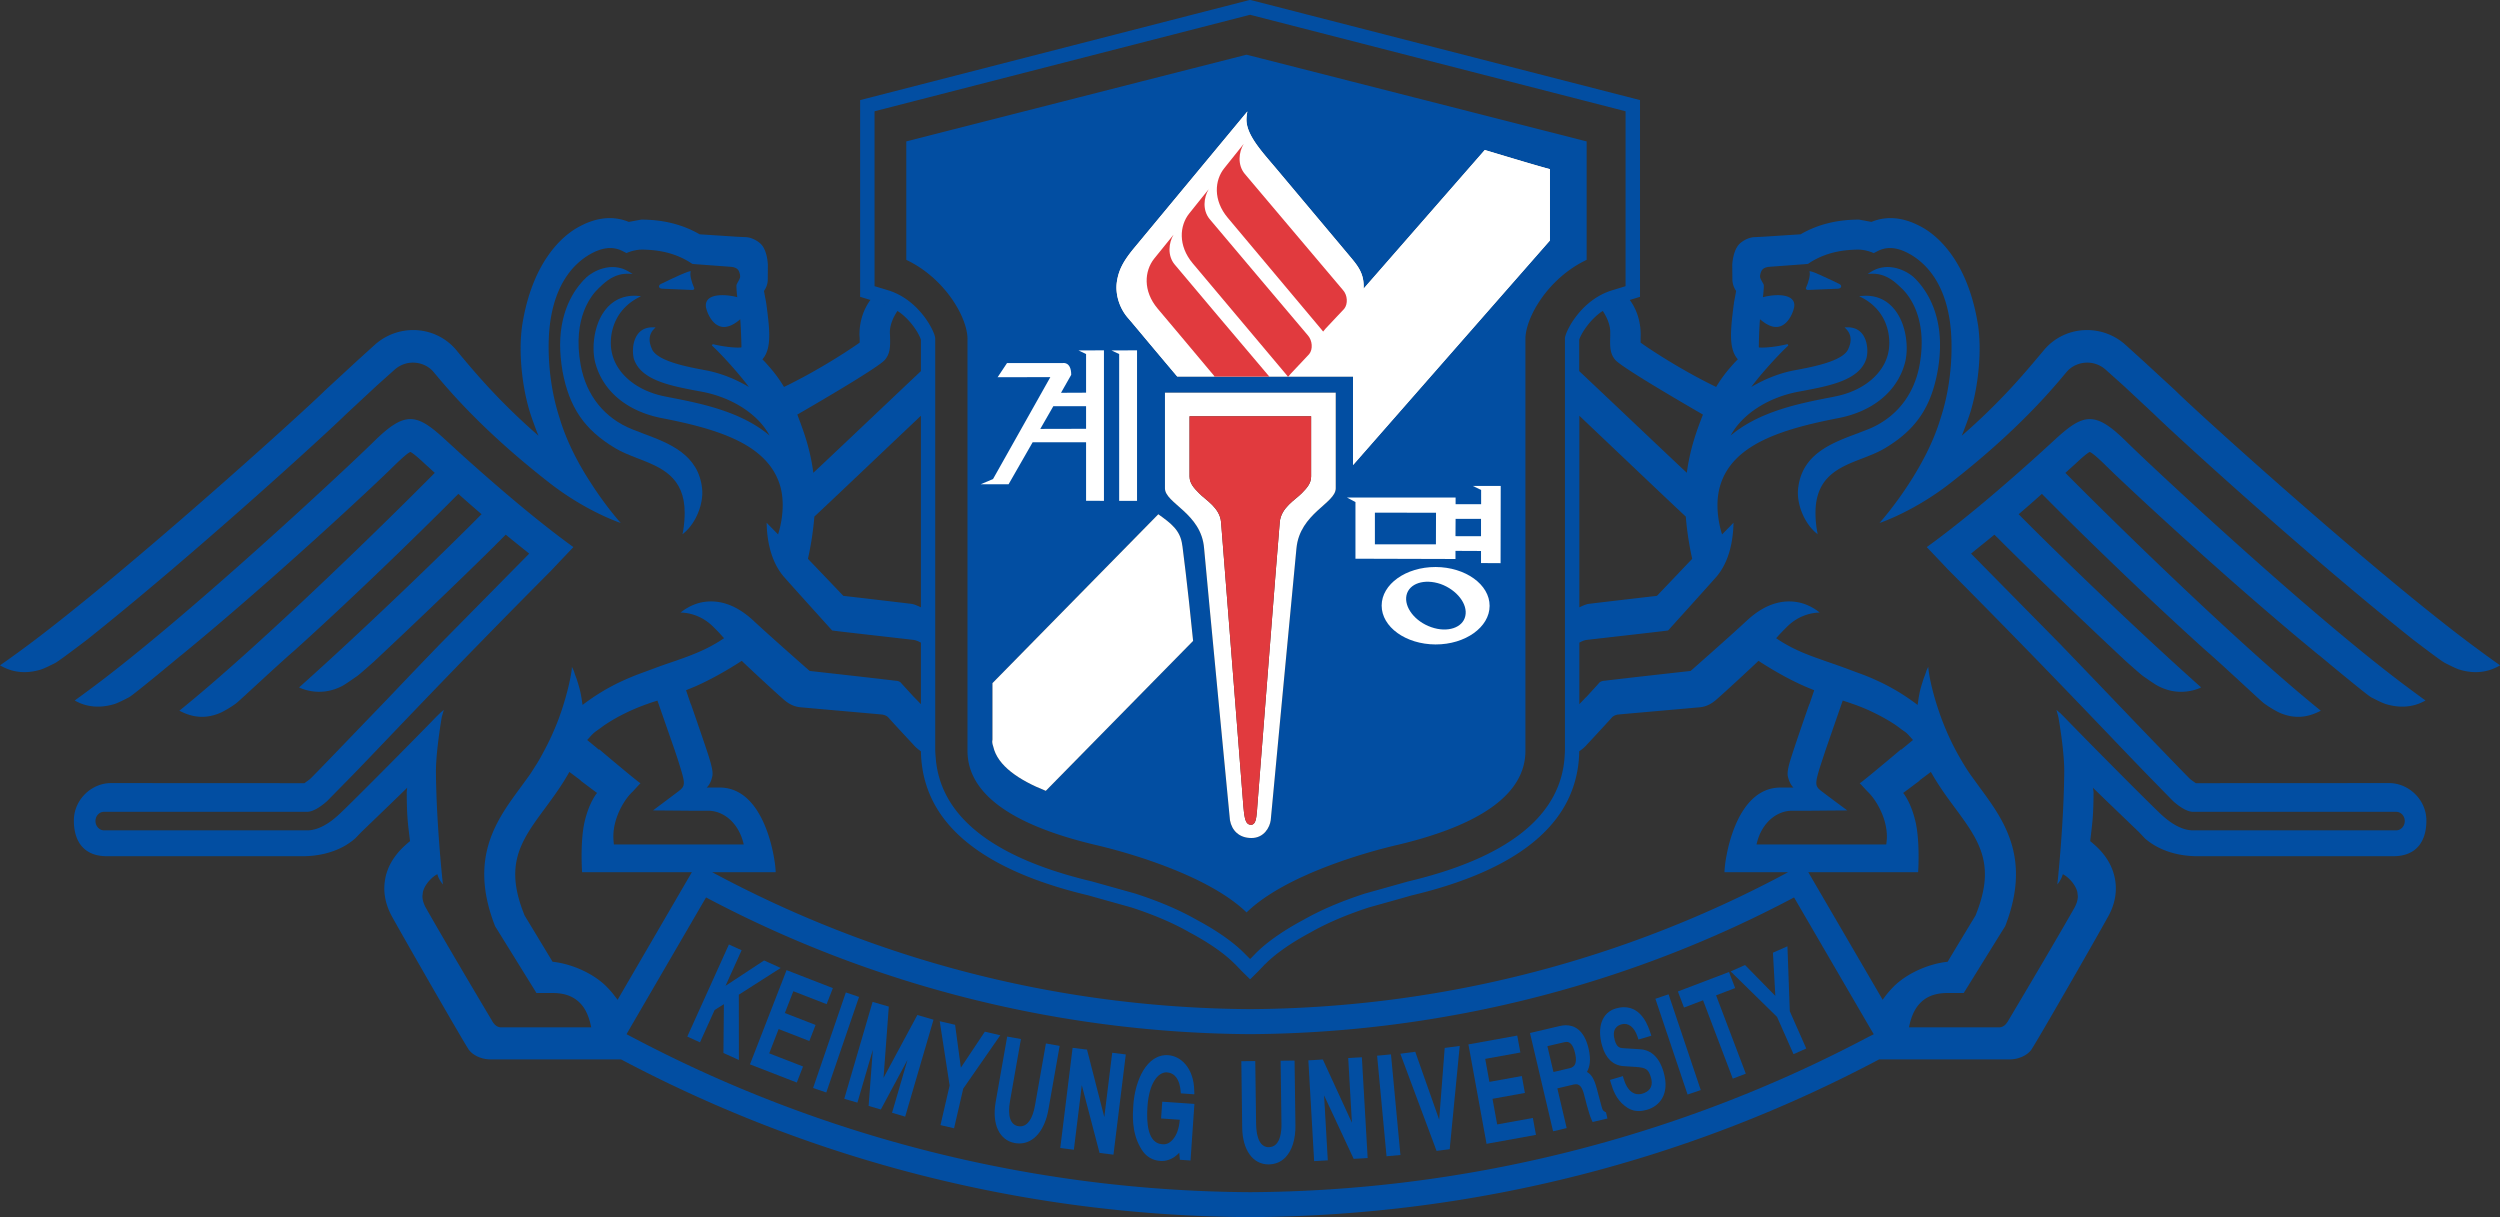 <svg xmlns="http://www.w3.org/2000/svg" xml:space="preserve" width="800" height="389.504" viewBox="0 0 800 389.504"><rect x="0" y="0" width="800" height="389.504" fill="#333333" stroke="none"/><defs><clipPath id="a" clipPathUnits="userSpaceOnUse"><path d="M0 841.89h595.28V0H0Z"/></clipPath></defs><g clip-path="url(#a)" transform="matrix(2.158 0 0 -2.158 -261.33 1101.165)"><path d="m0 0-29.191-33.294v13.129H-38.766l-.052-.06-.047.06h-16.398c-5.448 6.458-6.399 7.645-7.37 8.759-1.199 1.424-1.833 3.419-1.579 5.243.259 1.758.922 3.04 2.482 4.949l16.873 20.343a5.777 5.777 0 0 1-.141-1.214c0-2.342 2.396-4.846 4.484-7.333 0 0 10.593-12.619 10.832-12.909 1.22-1.45 2.186-2.622 2.051-4.828l17.977 20.572c4.752-1.434 8.435-2.529 9.654-2.835Zm-38.439-20.208h.116l-.069-.051zm6.683-16.541c0-2.224-5.328-3.7-5.824-8.894-.509-5.161-3.817-40.32-3.817-40.32-.134-1.037-.984-2.641-2.851-2.641-1.849 0-2.919 1.129-3.192 2.641 0 0-3.376 35.083-3.837 40.32-.404 5.203-5.804 6.67-5.804 8.894v14.182H-31.756zM-74.75-81.61c-3.938 1.578-7.159 3.699-7.793 6.568-.135.374-.188.731-.116 1.01v8.395l24.593 25.044c1.886-1.349 3.279-2.377 3.546-4.567.021-.05.04-.212.04-.212s.726-5.517 1.575-14.003zm80.2 96.301c-1.014.262-50.106 12.781-50.429 12.858-.354-.077-49.442-12.596-50.46-12.858v-17.56c5.823-2.775 9.079-8.614 9.079-11.737v-61.072c0-6.287 6.4-10.973 19.027-13.961 3.817-.883 16.397-4.244 22.354-9.998 5.926 5.754 18.5 9.115 22.322 9.998C-10.044-86.651-3.63-81.965-3.63-75.678v61.072c0 3.114 3.26 8.962 9.08 11.737z" style="fill:#024ea2;fill-opacity:1;fill-rule:nonzero;stroke:none" transform="translate(350.925 474.61)"/><path d="m0 0-2.786-2.961-.34-.417-.341.417-13.799 16.446c-2.204 2.622-1.963 5.577-.508 7.376 1.137 1.426 2.871 3.591 2.871 3.591-.75-1.224-.938-3.124.148-4.423.783-.967 14.567-17.254 14.567-17.254C.494 2.028.576.721 0 0m2.866 2.97c.135 2.207-.831 3.379-2.051 4.829-.239.289-10.832 12.908-10.832 12.908-2.087 2.488-4.484 4.991-4.484 7.334 0 .407.054.806.141 1.214L-31.233 8.911c-1.56-1.908-2.223-3.191-2.482-4.948-.254-1.824.38-3.82 1.579-5.243.971-1.115 1.922-2.302 7.37-8.76h5.552c-3.362 3.998-7.25 8.666-8.455 10.066-2.21 2.63-1.951 5.584-.525 7.391a553.53 553.53 0 0 1 2.883 3.565c-.732-1.213-.914-3.106.152-4.396.697-.866 11.494-13.629 14.053-16.626h2.738l-.289.356S-20.271 4.134-22.476 6.747c-2.189 2.622-1.949 5.593-.508 7.384a365.03 365.03 0 0 0 2.885 3.59c-.749-1.231-.935-3.106.135-4.422.797-.959 14.581-17.254 14.581-17.254.677-.755.764-2.054.188-2.767l-2.786-2.962-.287-.356h9.574v-13.128l29.191 33.293v10.582c-1.219.307-4.902 1.401-9.654 2.835z" style="fill:#fff;fill-opacity:1;fill-rule:nonzero;stroke:none" transform="translate(320.428 464.484)"/><path d="m0 0 .053.06h-.1z" style="fill:#fff;fill-opacity:1;fill-rule:nonzero;stroke:none" transform="translate(312.106 454.385)"/><path d="M0 0c-1.086 1.298-.898 3.199-.148 4.422 0 0-1.734-2.164-2.872-3.59-1.455-1.799-1.695-4.754.509-7.376 2.208-2.63 13.799-16.447 13.799-16.447l.341-.416.34.416 2.786 2.962c.576.721.494 2.028-.189 2.775C14.566-17.254.783-.967 0 0" style="fill:#e13a3e;fill-opacity:1;fill-rule:nonzero;stroke:none" transform="translate(305.673 484.514)"/><path d="M0 0c.576.713.489 2.012-.187 2.768 0 0-13.785 16.294-14.581 17.253-1.071 1.316-.884 3.191-.135 4.422 0 0-1.748-2.147-2.886-3.59-1.44-1.791-1.681-4.762.509-7.384 2.205-2.613 13.818-16.43 13.818-16.43l.289-.357h.1l.287.357z" style="fill:#e13a3e;fill-opacity:1;fill-rule:nonzero;stroke:none" transform="translate(315.232 457.762)"/><path d="M0 0s-1.715-2.139-2.883-3.565c-1.426-1.807-1.684-4.762.526-7.391 1.205-1.4 5.092-6.068 8.455-10.066h8.107C11.646-18.026.85-5.262.152-4.397-.913-3.106-.731-1.214 0 0" style="fill:#e13a3e;fill-opacity:1;fill-rule:nonzero;stroke:none" transform="translate(295.116 475.467)"/><path d="m0 0 .048-.05.068.05Z" style="fill:#e13a3e;fill-opacity:1;fill-rule:nonzero;stroke:none" transform="translate(312.485 454.401)"/><path d="M0 0c0-1.043-.662-1.74-1.389-2.487-.973-.993-3.072-2.13-3.263-4.278-.371-4.115-3.207-40.863-3.328-42.144l-.048-.69c-.105-1.119-.201-2.052-.883-2.052-.696 0-.917.644-1.07 2.052l-.068.69c-.115 1.281-2.953 37.97-3.308 42.144-.188 2.148-2.309 3.285-3.26 4.278-.73.747-1.412 1.444-1.412 2.487v8.928H0Zm-10.779 12.424h-10.898V-1.758c0-2.223 5.401-3.691 5.804-8.893.461-5.237 3.837-40.321 3.837-40.321.273-1.511 1.344-2.64 3.192-2.64 1.867 0 2.717 1.603 2.852 2.64 0 0 3.307 35.16 3.816 40.321.496 5.194 5.824 6.67 5.824 8.893v14.182H-7.245Z" style="fill:#fff;fill-opacity:1;fill-rule:nonzero;stroke:none" transform="translate(315.52 439.618)"/><path d="M0 0c0-1.043.683-1.74 1.412-2.487.951-.993 3.072-2.13 3.26-4.278.355-4.174 3.193-40.863 3.308-42.144l.068-.69c.153-1.408.374-2.052 1.07-2.052.683 0 .778.933.883 2.052l.048.69c.121 1.281 2.958 38.029 3.328 42.144.191 2.148 2.29 3.285 3.264 4.278.726.747 1.388 1.444 1.388 2.487v8.928H0Z" style="fill:#e13a3e;fill-opacity:1;fill-rule:nonzero;stroke:none" transform="translate(297.491 439.618)"/><path d="M0 0c-.268 2.19-1.66 3.217-3.547 4.566l-24.592-25.044v-8.394c-.073-.279-.019-.637.116-1.01.633-2.869 3.854-4.99 7.793-6.568L1.614-14.216C.766-5.729.039-.212.039-.212S.021-.05 0 0" style="fill:#fff;fill-opacity:1;fill-rule:nonzero;stroke:none" transform="translate(296.405 429.45)"/><path d="m0 0-29.191-33.294v13.129H-38.766l-.052-.06-.047.06h-16.398c-5.448 6.458-6.399 7.645-7.37 8.759-1.199 1.424-1.833 3.419-1.579 5.243.259 1.758.922 3.04 2.482 4.949l16.873 20.343a5.764 5.764 0 0 1-.141-1.206c0-2.35 2.396-4.854 4.484-7.341 0 0 10.593-12.619 10.832-12.909 1.22-1.45 2.186-2.622 2.051-4.828l17.977 20.572c4.752-1.434 8.435-2.529 9.654-2.835Z" style="fill:#fff;fill-opacity:1;fill-rule:nonzero;stroke:none" transform="translate(350.925 474.61)"/><path d="M0 0s-1.733-2.165-2.871-3.59c-1.455-1.791-1.695-4.755.509-7.377 2.208-2.63 13.798-16.446 13.798-16.446l.341-.417.34.417 2.786 2.961c.576.722.494 2.028-.188 2.776 0 0-13.783 16.295-14.58 17.254C-.937-3.114-.75-1.223 0 0" style="fill:#e13a3e;fill-opacity:1;fill-rule:nonzero;stroke:none" transform="translate(305.524 488.936)"/><path d="M0 0c.576.713.476 2.012-.187 2.768 0 0-13.785 16.294-14.581 17.262-1.071 1.307-.884 3.182-.135 4.413 0 0-1.748-2.147-2.886-3.59-1.44-1.791-1.681-4.762.509-7.384 2.205-2.613 13.818-16.43 13.818-16.43l.289-.357h.1l.287.357z" style="fill:#e13a3e;fill-opacity:1;fill-rule:nonzero;stroke:none" transform="translate(315.232 457.762)"/><path d="M0 0s-1.715-2.139-2.883-3.565c-1.426-1.807-1.684-4.762.526-7.391 1.205-1.4 5.092-6.068 8.455-10.066h8.094C11.646-18.026.85-5.262.152-4.397-.913-3.106-.731-1.214 0 0" style="fill:#e13a3e;fill-opacity:1;fill-rule:nonzero;stroke:none" transform="translate(295.116 475.467)"/><path d="m0 0-6.789-.017 1.935 3.37H0Zm0 11.085v-5.73l-3.716-.016 1.512 2.665c0 2.054-1.306 1.74-1.306 1.74h-8.215l-1.393-2.098 7.822.018-8.502-15.116-1.83-.772h4.138l3.568 6.23L0-2.002v-8.673l2.65-.009v22.32l-3.783-.017z" style="fill:#fff;fill-opacity:1;fill-rule:nonzero;stroke:none" transform="translate(282.147 446.687)"/><path d="m0 0 1.152-.534v-21.769h2.65V.017z" style="fill:#fff;fill-opacity:1;fill-rule:nonzero;stroke:none" transform="translate(285.902 458.306)"/><path d="m0 0 .018 2.563h3.769V-.009zm-2.9-1.214h-9.05v4.702l9.064-.017Zm5.464 8.666 1.239-.603V4.736l-3.785.007v.986h-16.112l1.262-.67v-8.403L0-3.386v1.205l3.787-.017v-1.791l2.9-.016.02 11.457z" style="fill:#fff;fill-opacity:1;fill-rule:nonzero;stroke:none" transform="translate(336.925 430.766)"/><path d="M0 0c-.373-1.747-2.65-2.503-5.055-1.655-2.43.848-4.043 2.961-3.67 4.727.39 1.765 2.647 2.495 5.062 1.672C-1.258 3.879.395 1.765 0 0m-4.398 7.265c-4.426.008-8.008-2.555-8.008-5.721 0-3.164 3.562-5.744 7.994-5.762C0-4.227 3.602-1.655 3.602 1.503c.013 3.165-3.588 5.745-8 5.762" style="fill:#fff;fill-opacity:1;fill-rule:nonzero;stroke:none" transform="translate(338.384 418.927)"/><path d="m0 0 .187.178c.869.832 2.191 2.052 4.312 1.969l.528-.018-.475.281c-2.699 1.705-5.517 0-6.367-.79C-3.106.415-5.718-2.716-5.718-8.402c0-1.197.12-2.495.354-3.905 1.005-5.38 3.242-8.673 7.793-11.397.999-.603 2.123-1.044 3.328-1.512 3.442-1.323 6.996-2.698 6.996-8.095 0-.824-.072-1.749-.241-2.784l-.087-.383.294.238c1.713 1.469 2.832 4.253 2.626 6.451-.505 5.143-4.868 6.788-8.724 8.232l-1.628.629c-4.11 1.636-6.827 5.006-7.658 9.505C-3.97-4.311-.951-.884 0 0" style="fill:#024ea2;fill-opacity:1;fill-rule:nonzero;stroke:none" transform="translate(209.874 467.532)"/><path d="M0 0c-.167-.084-.302-.254-.235-.45.101-.229.408-.237.408-.237l4.445-.187s.222-.034.327.11c.062.119.029.204-.038.324-.289.635-.643 1.815-.456 2.291C4.566 2.19 1.718.841 0 0" style="fill:#024ea2;fill-opacity:1;fill-rule:nonzero;stroke:none" transform="translate(219.073 468.15)"/><path d="M0 0c1.209.468 2.328.909 3.327 1.512 4.532 2.723 6.794 6.017 7.773 11.397.259 1.409.359 2.708.359 3.904 0 5.687-2.615 8.818-3.889 10.023-.849.79-3.663 2.495-6.38.79l-.457-.281.525.018c2.102.083 3.432-1.137 4.31-1.969l.188-.178c.951-.884 3.956-4.311 2.665-11.424C7.59 9.294 4.854 5.924.768 4.288l-1.627-.629c-3.875-1.444-8.215-3.09-8.73-8.232-.221-2.199.904-4.983 2.612-6.451l.288-.238-.063.383a15.204 15.204 0 0 0-.254 2.783C-7.006-2.698-3.463-1.323 0 0" style="fill:#024ea2;fill-opacity:1;fill-rule:nonzero;stroke:none" transform="translate(397.315 442.316)"/><path d="M0 0c.087-.144.308-.11.308-.11l4.46.187s.288.007.393.236c.082.197-.053.366-.221.451-1.732.84-4.565 2.19-4.451 1.85C.663 2.139.308.959.015.323-.034.204-.087.119 0 0" style="fill:#024ea2;fill-opacity:1;fill-rule:nonzero;stroke:none" transform="translate(388.932 467.387)"/><path d="M0 0c-2.799 2.606-10.136 9.599-15.959 15.081v4.634c.139.577 1.209 2.579 3.092 4.014.119.102.268.179.408.272.542-.832 1.104-1.986 1.104-3.115v-.483c0-.306-.019-.603-.019-.875 0-.985.033-1.936.763-2.784.85-1.017 8.863-5.72 13.002-8.113C1.494 6.331.475 3.599 0 0m-4.432-18.247s-7.586-.875-10.149-1.189c-.355-.067-.851-.254-1.358-.518V8.461C-10.236 3.054-2.986-3.861-.154-6.493 0-8.394.289-10.464.797-12.755a3993.178 3993.178 0 0 0-5.229-5.492m-10.351-22.024s2.732 2.938 3.683 3.997c.302.339.864.425.864.425 2.309.213 11.234.992 11.75 1.045.575.041 1.545.067 2.744 1.069 1.465 1.256 6.214 5.677 6.367 5.855a56.144 56.144 0 0 1 1.613-1.017c1.68-1.01 3.328-1.911 5.143-2.717.456-.203.984-.414 1.507-.627l-.71-2.088c-.02 0-.02.01-.02.01-.81-2.285-2.256-6.53-2.592-7.606-.375-1.17-.716-2.308-.595-3.031.268-1.279.849-1.715.849-1.715h-1.921c-6.841 0-8.315-10.904-8.315-12.551h9.439C-8.762-72.013-35.913-79.353-64.755-79.53c-28.855.177-55.997 7.517-79.777 20.308h9.42c0 1.647-1.479 12.551-8.301 12.551h-1.936s.596.436.851 1.715c.134.723-.222 1.861-.577 3.031-.34 1.076-1.8 5.321-2.597 7.606l-.02-.01-.71 2.088c.509.213 1.052.424 1.508.627 1.805.806 3.451 1.707 5.132 2.717.543.332 1.085.662 1.628 1.017.134-.178 4.887-4.599 6.347-5.855 1.205-1.002 2.189-1.028 2.765-1.069.49-.053 9.42-.832 11.731-1.045 0 0 .575-.086.883-.425.931-1.059 3.682-3.997 3.682-3.997.355-.433.764-.755 1.153-1.025.033-1.631.254-3.183.696-4.66 2.295-7.834 10.389-13.445 24.189-16.719-.068.008 6.346-1.783 6.346-1.783 3.276-1.07 6.18-2.301 8.556-3.666 2.968-1.578 5.329-3.233 6.843-4.795 0 0-.039.059-.039.066.207-.246.494-.515.955-1.007l1.239-1.223.033.033.034-.033 1.225 1.223c.456.492.744.761.945 1.007a.578.578 0 0 0-.033-.066c1.526 1.562 3.888 3.217 6.842 4.795 2.396 1.365 5.295 2.596 8.57 3.666 0 0 6.414 1.791 6.332 1.783 13.799 3.274 21.899 8.885 24.19 16.719.437 1.477.677 3.029.691 4.66.407.27.802.592 1.176 1.025m34.742-6.933c-.951.73-.965 1.078-.27 3.394.241.739.543 1.664.866 2.641l2.563 7.398c.321-.109.663-.211.999-.33.32-.109.649-.228.969-.339.034-.016.049-.016.101-.034.121-.05.254-.109.389-.152a26.012 26.012 0 0 0 2.415-1.07 28.372 28.372 0 0 0 2.56-1.434 3.92 3.92 0 0 1 .273-.178c.356-.238.697-.502 1.032-.756.207-.144.408-.271.615-.433l.187-.16c.082-.094.207-.196.287-.299 0 0-.018 0-.018-.006.225-.197.408-.443.614-.654l-1.752-1.444c-.015.018-.029.034-.029.051-1.431-1.213-5.838-4.906-6.117-5.025.26-.262 1.124-1.203 1.124-1.203 1.287-1.19 2.899-3.93 2.899-6.688 0-.357-.033-.73-.08-1.096l-.02-.093H10.322l.049.152c.696 2.988 2.885 4.855 5.248 4.855h2.659s4.874.043 5.517.043c-.322.237-2.311 1.706-3.836 2.86m14.514 1.519c0-.017.014.026.052.086l1.663 1.246c1.103-1.978 2.376-3.716 3.514-5.251 2.496-3.381 4.498-6.104 4.498-9.94 0-1.74-.427-3.717-1.391-6.102 0 0-4.092-6.755-4.125-6.859-2.564-.262-5.739-1.51-7.893-3.555-.543-.55-1.038-1.093-1.461-1.687a4.405 4.405 0 0 1-.287-.4L18.01-59.222h16.291s.293 4.303-.356 7.325c-.677 3.064-1.868 4.429-1.868 4.429.072.028 1.312.967 2.396 1.783m-7.754-38.072c-28.063-14.828-59.551-22.744-91.474-22.916-31.928.172-63.434 8.088-91.493 22.916-.322.17-.657.33-.979.51l.61 1.061 11.182 19.222c24.732-13.121 52.54-20.107 80.68-20.275 28.146.168 55.93 7.154 80.657 20.275l11.187-19.222.629-1.061c-.341-.18-.682-.34-.999-.51m-185.271 5.61c-.1.134-.187.271-.307.4-.422.594-.917 1.137-1.46 1.687-2.141 2.045-5.329 3.293-7.873 3.555-.054.104-4.145 6.859-4.145 6.859-.97 2.385-1.392 4.362-1.392 6.102 0 3.836 2.022 6.559 4.518 9.94 1.133 1.535 2.405 3.273 3.51 5.251l1.666-1.246c.015-.06.048-.103.048-.086 1.09-.816 2.329-1.755 2.396-1.783 0 0-1.205-1.365-1.886-4.429-.645-3.022-.337-7.325-.337-7.325H-147.539zm-3.908 39.191c.092.103.206.205.293.299l.187.16c.182.162.408.289.59.433.361.254.697.518 1.052.756.087.059.192.118.274.178.85.543 1.718 1.026 2.549 1.434.85.424 1.662.773 2.425 1.07.134.043.268.102.389.152.033.018.067.018.086.034.322.111.663.23.966.339.359.119.695.221 1.003.33l2.579-7.398a82.53 82.53 0 0 0 .849-2.641c.71-2.316.677-2.664-.275-3.394-1.526-1.154-3.495-2.623-3.811-2.86.643 0 5.512-.043 5.512-.043h2.65c2.358 0 4.546-1.867 5.258-4.855l.037-.152h-19.252l-.015.093c-.033.366-.067.739-.067 1.096 0 2.758 1.595 5.498 2.905 6.688 0 0 .849.941 1.119 1.203-.288.119-4.687 3.812-6.112 5.025-.015-.017-.034-.033-.053-.051l-1.742 1.444c.215.211.407.457.604.654zm47.513 19.52a2268.87 2268.87 0 0 1-10.131 1.189s-3.533 3.701-5.248 5.492c.51 2.291.798 4.361.952 6.262 2.832 2.632 10.083 9.547 15.801 14.954v-28.415c-.524.264-.999.451-1.374.518m-3.975 36.18c.73.848.782 1.799.782 2.784 0 .272-.014.569-.014.875l-.02.288v.195c0 1.129.563 2.283 1.119 3.115.12-.093.274-.17.409-.272 1.886-1.435 2.938-3.437 3.073-4.014v-4.634C-119.378 9.599-126.725 2.606-129.528 0c-.461 3.599-1.494 6.331-2.377 8.631 4.144 2.393 12.137 7.096 12.983 8.113m-.082 8.25-.206.059.153-.042c.019 0 .034-.009.053-.017m108.686.059-.192-.059c.02.008.02.017.038.017zm-110.131 28.559 55.488 14.257.206.052.183-.052 55.488-14.257V27.675l-2.016-.619c-4.653-1.426-6.976-6.204-6.976-7.146v-60.987c0-.381-.034-.754-.053-1.129-.63-8.682-8.402-14.877-23.205-18.391l-6.414-1.799c-3.529-1.146-6.555-2.445-9.046-3.861-3.141-1.674-5.67-3.463-7.317-5.185l-.61-.629-.034.025-.033-.025-.63.629c-1.646 1.722-4.176 3.511-7.316 5.185-2.477 1.416-5.513 2.715-9.045 3.861l-6.42 1.799c-14.783 3.514-22.557 9.709-23.186 18.391-.028.375-.067.748-.067 1.129V19.91c0 .942-2.323 5.72-6.956 7.146l-2.041.619zM117.564-26.36C102.93-15.675 75.648 8.987 72.413 12.23l-4.759 4.387-2.699 2.444c-3.562 3.089-8.891 2.741-11.93-.78l-.898-1.07c-2.107-2.503-5.67-6.772-11.359-11.711.22.526.426 1.086.629 1.636.306.799.541 1.512.681 1.962.917 3.022 1.34 6.484 1.34 9.343a25.6 25.6 0 0 1-.206 3.261c-1.494 9.801-6.194 13.485-8.144 14.605-2.717 1.578-5.315 1.876-7.691.899l-1.834.34c-3.309 0-6.18-.73-8.672-2.181l-5.536-.357s-.811-.042-1.372-.067c-.576-.026-1.475-.356-2.123-.968-1.031-.976-1.105-3.14-1.105-3.14l.021-2.173a3.11 3.11 0 0 1 .555-1.698s-.267-1.501-.287-1.518l-.082-.611c-.186-1.434-.389-3.065-.389-4.439 0-1.689.337-2.809 1.013-3.564a15.187 15.187 0 0 1-.931-.994 19.953 19.953 0 0 1-2.29-3.106c-5.891 2.852-11.047 6.424-11.2 6.587v.567l.013.602c0 1.987-.609 3.769-1.613 5.144l1.514.467v29.171L-64.23 69.991l-.525.136-.548-.136-57.283-14.723V26.097l1.527-.467c-1.018-1.375-1.627-3.157-1.627-5.144l.033-.602v-.567c-.173-.163-5.315-3.735-11.22-6.587a19.884 19.884 0 0 1-2.291 3.106 14.51 14.51 0 0 1-.917.994c.677.755 1.018 1.875 1.018 3.564 0 1.374-.221 3.005-.403 4.439l-.091.611c-.015.017-.288 1.518-.288 1.518.273.391.561.968.561 1.698l.015 2.173s-.048 2.164-1.085 3.14c-.658.612-1.561.942-2.123.968-.576.025-1.392.067-1.392.067l-5.512.357c-2.516 1.451-5.381 2.181-8.675 2.181l-1.835-.34c-2.39.977-4.988.679-7.701-.899-1.939-1.12-6.64-4.804-8.133-14.605a25.584 25.584 0 0 1-.207-3.261c0-2.859.428-6.321 1.344-9.343.135-.45.37-1.163.677-1.962.188-.55.409-1.11.63-1.636-5.69 4.939-9.267 9.208-11.375 11.711l-.883 1.07c-3.039 3.521-8.368 3.869-11.931.78l-2.698-2.444-4.754-4.387c-3.254-3.243-30.521-27.905-45.146-38.59a155.96 155.96 0 0 0-3.059-2.19c1.105-.646 3.073-1.494 5.925-.662.542.137 1.594.68 2.276 1.02.47.246 3.226 2.316 4.735 3.47 16.035 12.773 35.509 30.586 38.342 33.387l4.58 4.259 2.65 2.369c1.883 1.656 4.48 1.18 5.738-.296l.865-1.028c2.703-3.199 7.706-8.708 16.309-15.421 5.517-4.319 10.631-5.991 10.631-5.991s-2.123 2.325-4.399 5.873c-1.767 2.689-3.6 6.085-4.667 9.658-1.799 5.491-1.747 10.779-1.526 13.171.625 6.688 3.596 9.727 5.973 11.118 1.867 1.078 3.461 1.232 4.887.5l.595-.304.048.042c.664.281 1.499.484 2.243.484 1.766-.026 4.446-.239 7.063-1.867l.374-.246c.067-.017.389-.044.389-.044l5.362-.398s.664-.034 1.005-.398c.22-.239.389-.815.34-1.122-.038-.347-.48-.94-.527-1.169-.053-.23.066-1.546.114-1.817-1.186.33-3.428.576-4.306-.297-.307-.314-.423-.73-.327-1.239.12-.62.749-2.327 2.041-2.775.878-.306 1.919.075 3.034 1.05.14-2.035.173-4.098.173-4.098l-.033-.092c-.937-.086-2.82.135-4.225.5l-.12-.22c1.425-1.282 4.19-4.379 5.482-6.145-1.987 1.188-4.244 2.096-6.573 2.512-2.29.433-7.024 1.281-7.802 3.115-.124.296-.346.805-.346 1.4 0 .51.14 1.06.663 1.596l.225.22-.307.007c-1.07.036-1.867-.329-2.395-1.093-.49-.706-.658-1.612-.658-2.394 0-.423.048-.805.115-1.111 1.004-3.292 5.536-4.1 9.963-4.923 4.599-.832 8.489-3.361 10.183-6.527-4.239 3.582-10.212 4.779-15.051 5.704l-.442.093c-3.919.757-6.894 3.056-7.773 6.009a6.92 6.92 0 0 0-.275 1.951c0 2.284 1.004 5.077 4.058 6.689l.408.229-.461.034c-1.997.162-3.697-.586-4.883-2.156-1.176-1.554-1.68-3.701-1.68-5.601 0-.823.096-1.621.288-2.283 1.153-4.142 4.733-7.087 9.808-8.079 8.504-1.647 15.581-3.905 17.501-9.82 1.134-3.513-.24-7.426-.24-7.426-.288.288-1.527 1.545-1.68 1.715l-.015.007c.101-4.777 1.748-7.086 2.613-8.071 1.152-1.315 7.096-7.893 7.096-7.893.067-.051 8.844-1.025 12.104-1.408.336-.051.696-.203 1.066-.407v-9.122l-1.019 1.05v-.008l-1.828 1.995c-.26.38-.682.433-.937.441-2.55.322-12.713 1.451-12.713 1.451s-5.772 5.059-8.322 7.443c-2.953 2.741-5.55 3.098-7.533 2.759-1.934-.34-3.293-1.553-3.293-1.553s2.564.135 4.786-2.038c1.225-1.212 1.186-1.248 1.666-1.755-2.006-1.358-3.84-2.141-5.823-2.87-.428-.152-.865-.304-1.305-.466-1.024-.348-2.075-.703-3.228-1.137l-1.032-.383-1.546-.568a45.876 45.876 0 0 1-1.953-.824 30.907 30.907 0 0 1-6.094-3.649c0 .137-.048.256-.067.391a15.411 15.411 0 0 1-.326 1.816 20.8 20.8 0 0 1-.37 1.289 10.08 10.08 0 0 1-.342.959c-.086.246-.153.535-.273.772l-.201.418-.035-.467c-.187-1.367-.662-3.496-1.478-5.951-.115-.338-.235-.678-.355-1.026a38.87 38.87 0 0 0-2.377-5.236 29.75 29.75 0 0 0-.865-1.537c-.373-.584-.729-1.17-1.118-1.748l-1.051-1.451-.24-.33c-3.63-4.916-7.739-10.458-4.005-20.36l.136-.357.253-.406 5.878-9.491h2.404c1.868 0 3.241-.552 4.225-1.672.735-.814 1.206-2.004 1.494-3.419h-13.372c-.682 0-1.104.535-1.377 1.043-5.057 8.496-8.432 14.302-9.824 16.769-.307.586-.461 1.123-.461 1.639l.068.586c.273 1.308 1.665 2.496 2.155 2.664.172-.77.816-1.508.816-1.508s-.95 8.545-1.033 16.453c-.037 2.445.49 6.129.861 8.369l.307 1.07-.442-.382c-.048-.026-.168-.153-.168-.153l-.495-.484c-3.053-3.166-13.356-13.561-14.576-14.623-1.599-1.459-3.179-2.233-4.571-2.233H-234.7c-.71 0-1.272.629-1.272 1.385 0 .754.562 1.365 1.272 1.365h30.128c.749 0 1.82.586 2.944 1.588l3.869 3.938c5.238 5.398 14.053 14.853 29.378 30.264.035.05.069.085.102.11l.614.655 2.56 2.697c-4.077 2.938-9.574 7.393-16.959 14.063l-2.102 1.927c-4.212 3.861-5.892 4.235-10.559-.365-3.274-3.243-27.938-26.378-42.572-37.087-.591-.442-1.186-.866-1.748-1.282 1.09-.644 3.039-1.349 5.757-.568.543.143 1.579.678 2.256 1.025.681.34 7.759 6.248 7.759 6.248v-.017c13.626 11.168 28.957 25.487 31.602 28.142 1.277 1.231 2.036 1.893 2.396 2.02.389-.162 1.339-1.002 2.17-1.781l1.446-1.316c-5.537-5.62-25.241-25.069-37.888-35.28h.039c1.133-.586 3.308-1.537 6.122-.273.546.246 1.565.841 2.294 1.394.37.262 6.314 5.838 8.556 7.756 10.149 9.148 20.516 19.393 24.376 23.287 1.167-1.061 2.32-2.054 3.442-3.021l-.186-.169c-4.077-4.15-16.464-16.218-26.801-25.445-.02-.033-.039-.058-.053-.094 1.186-.515 3.596-1.187 6.319.213.523.264 1.541 1.002 2.203 1.451.289.18 1.392 1.165 2.546 2.182 7.672 7.18 15.891 15.124 18.892 18.17l.662.662c1.205-.992 2.377-1.918 3.477-2.809a45902.48 45902.48 0 0 0-13.44-13.63l-.086-.094a1185.785 1185.785 0 0 1-6.788-7.086c-1.22-1.281-2.444-2.545-3.616-3.76-4.432-4.615-8.047-8.367-8.59-8.877l-.811-.593-28.673.015c-2.905 0-5.516-2.461-5.516-5.558 0-3.088 1.478-5.287 4.888-5.287h29.076c2.343 0 5.43.585 7.773 2.656.019.017.917.951.917.951s6.265 6.025 6.775 6.553c-.034-.282-.067-.612-.067-.612v-.281c.019-3.529.182-4.506.489-7.035-1.2-.959-3.001-2.647-3.616-5.246a8.709 8.709 0 0 1-.201-1.746c0-1.401.389-2.793 1.1-4.118 2.636-4.736 10.836-18.974 11.441-19.833.73-.959 2.108-1.417 3.141-1.417h19.42c27.871-14.767 59.598-23.212 93.288-23.39 33.677.178 65.417 8.623 93.27 23.39h19.417c1.036 0 2.429.458 3.139 1.417.615.859 8.816 15.097 11.442 19.833.733 1.325 1.104 2.717 1.104 4.118 0 .578-.067 1.162-.207 1.746-.59 2.599-2.387 4.287-3.596 5.246.288 2.529.475 3.506.495 7.035v.281s-.053.33-.086.612c.508-.528 6.789-6.553 6.789-6.553s.896-.934.896-.951c2.364-2.071 5.45-2.656 7.776-2.656h29.075c3.432 0 4.906 2.199 4.906 5.287 0 3.097-2.631 5.558-5.53 5.558l-28.668-.015-.817.593c-.528.51-4.158 4.262-8.589 8.877-1.153 1.215-2.377 2.479-3.596 3.76-2.31 2.41-4.654 4.855-6.809 7.086l-.082.094-13.429 13.63c1.085.891 2.257 1.817 3.462 2.809l.676-.662c3.012-3.046 11.206-10.99 18.899-18.17 1.152-1.017 2.252-2.002 2.54-2.182.648-.449 1.68-1.187 2.214-1.451 2.712-1.4 5.123-.728 6.294-.213-.02.036-.034.061-.034.094-10.352 9.227-22.743 21.295-26.82 25.445l-.173.169a195.7 195.7 0 0 1 3.452 3.021c3.831-3.894 14.207-14.139 24.371-23.287 2.238-1.918 8.163-7.494 8.538-7.756.749-.553 1.766-1.148 2.293-1.394 2.833-1.264 4.99-.313 6.127.273h.034C81.372-25.077 61.682-5.628 56.131-.008l1.461 1.316c.83.779 1.765 1.619 2.154 1.781.356-.127 1.139-.789 2.391-2.02 2.666-2.655 17.996-16.974 31.627-28.142v.017s7.076-5.908 7.74-6.248c.695-.347 1.713-.882 2.271-1.025 2.717-.781 4.652-.076 5.756.568-.576.416-1.157.84-1.748 1.282C93.135-21.77 68.471 1.365 65.197 4.608c-4.652 4.6-6.353 4.226-10.558.365l-2.108-1.927c-7.366-6.67-12.883-11.125-16.954-14.063l2.564-2.697.61-.655c.033-.025.067-.06.116-.11 15.315-15.411 24.14-24.866 29.388-30.264l3.85-3.938c1.119-1.002 2.19-1.588 2.954-1.588h30.108c.73 0 1.291-.611 1.291-1.365 0-.756-.561-1.385-1.291-1.385H75.059c-1.412 0-2.973.774-4.581 2.233-1.21 1.062-11.528 11.457-14.568 14.623l-.489.484s-.134.127-.192.153l-.423.382.289-1.07c.393-2.24.916-5.924.868-8.369-.086-7.908-1.022-16.453-1.022-16.453s.633.738.802 1.508c.508-.168 1.882-1.356 2.169-2.664l.068-.586c0-.516-.153-1.053-.456-1.639-1.393-2.467-4.772-8.273-9.829-16.769-.287-.508-.695-1.043-1.392-1.043H32.945c.27 1.415.764 2.605 1.494 3.419.965 1.12 2.358 1.672 4.211 1.672h2.411l5.885 9.491.259.406.135.357c3.717 9.902-.374 15.444-4.008 20.36l-.236.33-1.051 1.451a30.088 30.088 0 0 0-1.123 1.748c-.303.51-.596 1.027-.884 1.537a39.798 39.798 0 0 0-2.357 5.236c-.136.348-.236.688-.356 1.026-.831 2.455-1.305 4.584-1.479 5.951l-.048.467-.206-.418c-.102-.237-.168-.526-.269-.772-.12-.314-.24-.627-.341-.959-.134-.431-.273-.865-.375-1.289a16.741 16.741 0 0 1-.322-1.816c-.018-.135-.047-.254-.066-.391a31.081 31.081 0 0 1-6.094 3.649 32.38 32.38 0 0 1-1.953.824l-1.541.568-1.024.383c-1.171.434-2.222.789-3.221 1.137-.441.162-.883.314-1.306.466-2.006.729-3.841 1.512-5.838 2.87.47.507.456.543 1.675 1.755 2.224 2.173 4.788 2.038 4.788 2.038s-1.359 1.213-3.308 1.553c-1.969.339-4.586-.018-7.52-2.759C6.314-24.323.561-29.382.561-29.382s-10.168-1.129-12.732-1.451c-.235-.008-.678-.061-.931-.441l-1.821-1.995-.013.008-1.003-1.05v9.122c.354.204.713.356 1.07.407 3.26.383 12.017 1.357 12.099 1.408 0 0 5.944 6.578 7.1 7.893.859.985 2.492 3.294 2.594 8.071l-.015-.007c-.153-.17-1.392-1.427-1.68-1.715 0 0-1.377 3.913-.221 7.426 1.901 5.915 8.977 8.173 17.481 9.82 5.089.992 8.675 3.937 9.827 8.079.188.662.289 1.46.289 2.283 0 1.9-.508 4.047-1.695 5.601-1.19 1.57-2.871 2.318-4.873 2.156l-.476-.034.423-.229c3.059-1.612 4.042-4.405 4.042-6.689 0-.713-.1-1.383-.273-1.951-.883-2.953-3.85-5.252-7.773-6.009l-.422-.093c-4.855-.925-10.818-2.122-15.057-5.704 1.7 3.166 5.569 5.695 10.184 6.527 4.413.823 8.958 1.631 9.948 4.923.086.306.134.688.134 1.111 0 .782-.173 1.688-.662 2.394-.544.764-1.339 1.129-2.396 1.093l-.317-.007.215-.22c.529-.536.682-1.086.682-1.596 0-.595-.221-1.104-.355-1.4-.768-1.834-5.502-2.682-7.792-3.115-2.343-.416-4.581-1.324-6.587-2.512 1.291 1.766 4.076 4.863 5.497 6.145l-.116.22c-1.424-.365-3.293-.586-4.244-.5l-.018.092s.018 2.063.172 4.098c1.124-.975 2.136-1.356 3.019-1.05 1.293.448 1.917 2.155 2.037 2.775.106.509 0 .925-.322 1.239-.883.873-3.121.627-4.293.297.034.271.168 1.587.121 1.817-.053.229-.494.822-.543 1.169-.037.307.135.883.35 1.122.346.364.99.398.99.398l5.377.398s.307.027.394.044l.37.246c2.616 1.628 5.281 1.841 7.062 1.867.749 0 1.561-.203 2.223-.484l.073-.042.594.304c1.422.732 3.002.578 4.869-.5 2.377-1.391 5.363-4.43 5.978-11.118.215-2.392.288-7.68-1.517-13.171-1.065-3.573-2.919-6.969-4.663-9.658-2.294-3.548-4.398-5.873-4.398-5.873s5.109 1.672 10.607 5.991c8.603 6.713 13.611 12.222 16.314 15.421l.865 1.028c1.272 1.476 3.87 1.952 5.756.296l2.646-2.369 4.565-4.259c2.838-2.801 22.302-20.614 38.358-33.387 1.517-1.154 4.244-3.224 4.739-3.47.677-.34 1.714-.883 2.257-1.02 2.851-.832 4.824.016 5.925.662-.986.696-1.988 1.416-3.035 2.19" style="fill:#024ea2;fill-opacity:1;fill-rule:nonzero;stroke:none" transform="translate(371.23 440.161)"/><path d="m0 0-2.457 1.115-5.72-3.765 2.385 5.277-1.882.855-6.172-13.658 1.884-.855 2.165 4.795 1.377.865-.068-7.236 2.292-1.038-.01 9.682z" style="fill:#024ea2;fill-opacity:1;fill-rule:nonzero;stroke:none" transform="translate(236.86 366.736)"/><path d="m0 0 .924 2.379-4.555 1.769 1.257 3.233 4.937-1.918.925 2.379-6.864 2.666-5.43-13.971L-1.86-6.16l.925 2.379-5.018 1.949 1.398 3.602z" style="fill:#024ea2;fill-opacity:1;fill-rule:nonzero;stroke:none" transform="translate(241.112 355.906)"/><path d="m0 0-4.856-14.17 1.956-.67L1.956-.668Z" style="fill:#024ea2;fill-opacity:1;fill-rule:nonzero;stroke:none" transform="translate(246.524 363.107)"/><path d="m0 0 .782 10.561-2.404.703-4.202-14.373 1.95-.569 2.288 7.836-.627-8.322L-.4-4.695l3.957 7.363L1.262-5.18l1.947-.572L7.411 8.621l-2.395.699Z" style="fill:#024ea2;fill-opacity:1;fill-rule:nonzero;stroke:none" transform="translate(252.113 350.443)"/><path d="m0 0-3.555-5.332-.857 6.355-2.278.532 1.469-9.532-1.358-5.878 2.015-.467 1.357 5.877L2.29-.531z" style="fill:#024ea2;fill-opacity:1;fill-rule:nonzero;stroke:none" transform="translate(267.136 357.287)"/><path d="M0 0c-.349-1.986-1.128-3.082-2.19-3.082-.102 0-.203.01-.301.027-1.168.209-1.596 1.539-1.204 3.75l1.616 9.172-2.037.362-1.71-9.696c-.579-3.289.54-5.681 2.854-6.094.229-.039.452-.058.667-.058 2.106 0 3.754 1.926 4.301 5.025L3.662 8.85l-2.038.359Z" style="fill:#024ea2;fill-opacity:1;fill-rule:nonzero;stroke:none" transform="translate(274.568 346.332)"/><path d="m0 0-2.562 10.006-2.139.264-1.828-14.858 2.015-.252 1.178 9.574L-.703-5.315l2.062-.257L3.187 9.289l-2.014.25Z" style="fill:#024ea2;fill-opacity:1;fill-rule:nonzero;stroke:none" transform="translate(284.85 344.623)"/><path d="m0 0 2.776-.191C2.636-1.602 2.3-2.51 1.685-3.182c-.631-.687-1.2-.672-1.54-.636-2.098.146-2.337 3.101-2.167 5.552.24 3.528 1.55 5.108 2.847 5.108h.003C2.03 6.76 2.743 5.807 2.896 4.086l.031-.365 2-.141-.007.467c-.047 3.486-2.031 5.209-3.853 5.336-3.193.203-4.931-3.733-5.184-7.405-.095-1.39-.273-3.982 1.047-6.279.445-.801 1.237-1.879 2.969-1.998.069-.006.139-.01.209-.01.954 0 1.869.446 2.585 1.229l.091-1.045 1.58-.111.577 8.392-4.769.33z" style="fill:#024ea2;fill-opacity:1;fill-rule:nonzero;stroke:none" transform="translate(293.27 344.42)"/><path d="M0 0v-.004Zm1.803 14.936.125-9.356c.017-1.422-.253-2.461-.785-3.008-.291-.297-.659-.449-1.112-.455-1.173 0-1.834 1.229-1.863 3.459l-.125 9.315-2.067-.026.13-9.845C-3.85 1.707-2.321-.435 0-.435h.046c.977.013 1.808.361 2.468 1.039.986 1.011 1.513 2.705 1.485 4.767l-.128 9.59z" style="fill:#024ea2;fill-opacity:1;fill-rule:nonzero;stroke:none" transform="translate(309.192 338.043)"/><path d="m0 0 .548-9.598-4.31 9.381-2.149-.125.856-14.943 2.026.115-.551 9.631 4.387-9.41 2.074.119L2.023.115z" style="fill:#024ea2;fill-opacity:1;fill-rule:nonzero;stroke:none" transform="translate(321.02 353.38)"/><path d="m0 0 1.398-14.914 2.058.193L2.055.195Z" style="fill:#024ea2;fill-opacity:1;fill-rule:nonzero;stroke:none" transform="translate(325.304 353.726)"/><path d="m0 0-3.55 10.07-2.212-.289L-.39-4.627l1.95.252 1.487 15.309-2.228-.293Z" style="fill:#024ea2;fill-opacity:1;fill-rule:nonzero;stroke:none" transform="translate(334.508 344.238)"/><path d="m0 0-.692 3.799 4.805.871-.457 2.508-4.807-.869-.62 3.412 5.209.943-.459 2.512-7.241-1.311 2.687-14.742 7.326 1.324L5.295.959z" style="fill:#024ea2;fill-opacity:1;fill-rule:nonzero;stroke:none" transform="translate(343.106 343.535)"/><path d="m0 0-2.308-.543-.901 3.83 2.514.59c.131.031.238.045.34.045.568 0 .988-.555 1.246-1.652C1.351.316.472.109 0 0m5.312-6.435c-.275.148-.364.267-.55 1.007l-.657 2.469C3.698-1.412 3.209-.84 2.66-.535c.403.758.639 1.764.235 3.478-.67 2.85-2.2 3.448-3.365 3.448-.283 0-.579-.037-.88-.108l-4.441-1.045 3.428-14.572 2.012.473-1.385 5.89 2.427.573c.834.193 1.26-.272 1.61-1.764.006-.023.607-2.522 1.045-3.475l.146-.32 2.203.518-.215.912z" style="fill:#024ea2;fill-opacity:1;fill-rule:nonzero;stroke:none" transform="translate(353.763 351.851)"/><path d="m0 0-2.697.17c-.433.033-.868.193-1.137 1.115-.227.776-.199 1.385.078 1.807.235.355.614.527.89.607 1.012.289 1.925-.385 2.4-1.851l.128-.401 1.913.561-.138.422c-.309.943-1.248 3.81-3.915 3.81-.385 0-.795-.062-1.218-.187-2.04-.598-2.83-2.789-2.013-5.584.534-1.83 1.619-2.854 3.141-2.965l1.936-.127c1.439-.107 1.8-.369 2.146-1.555.451-1.545-.45-2.16-1.284-2.404-1.196-.354-2.24.424-2.754 2.187l-.121.415-1.912-.563.121-.412c.354-1.205.842-2.451 2.018-3.391.5-.404 1.144-.812 2.135-.812.383 0 .795.062 1.223.189.971.283 1.763.883 2.232 1.69.601 1.037.674 2.353.218 3.918C2.621-.732 1.125-.084 0 0" style="fill:#024ea2;fill-opacity:1;fill-rule:nonzero;stroke:none" transform="translate(364.392 354.676)"/><path d="m0 0 4.773-14.201 1.957.662L1.957.66Z" style="fill:#024ea2;fill-opacity:1;fill-rule:nonzero;stroke:none" transform="translate(366.567 362.17)"/><path d="m0 0-.905 2.385-7.584-2.887.905-2.387 2.825 1.077 4.41-11.616 1.931.735-4.408 11.617z" style="fill:#024ea2;fill-opacity:1;fill-rule:nonzero;stroke:none" transform="translate(378.394 363.754)"/><path d="m0 0-.351 9.637-2.15-.949.355-6.407-4.492 4.576-2.136-.945L-1.89-.836.55-6.357l1.888.836Z" style="fill:#024ea2;fill-opacity:1;fill-rule:nonzero;stroke:none" transform="translate(386.5 360.313)"/></g></svg>